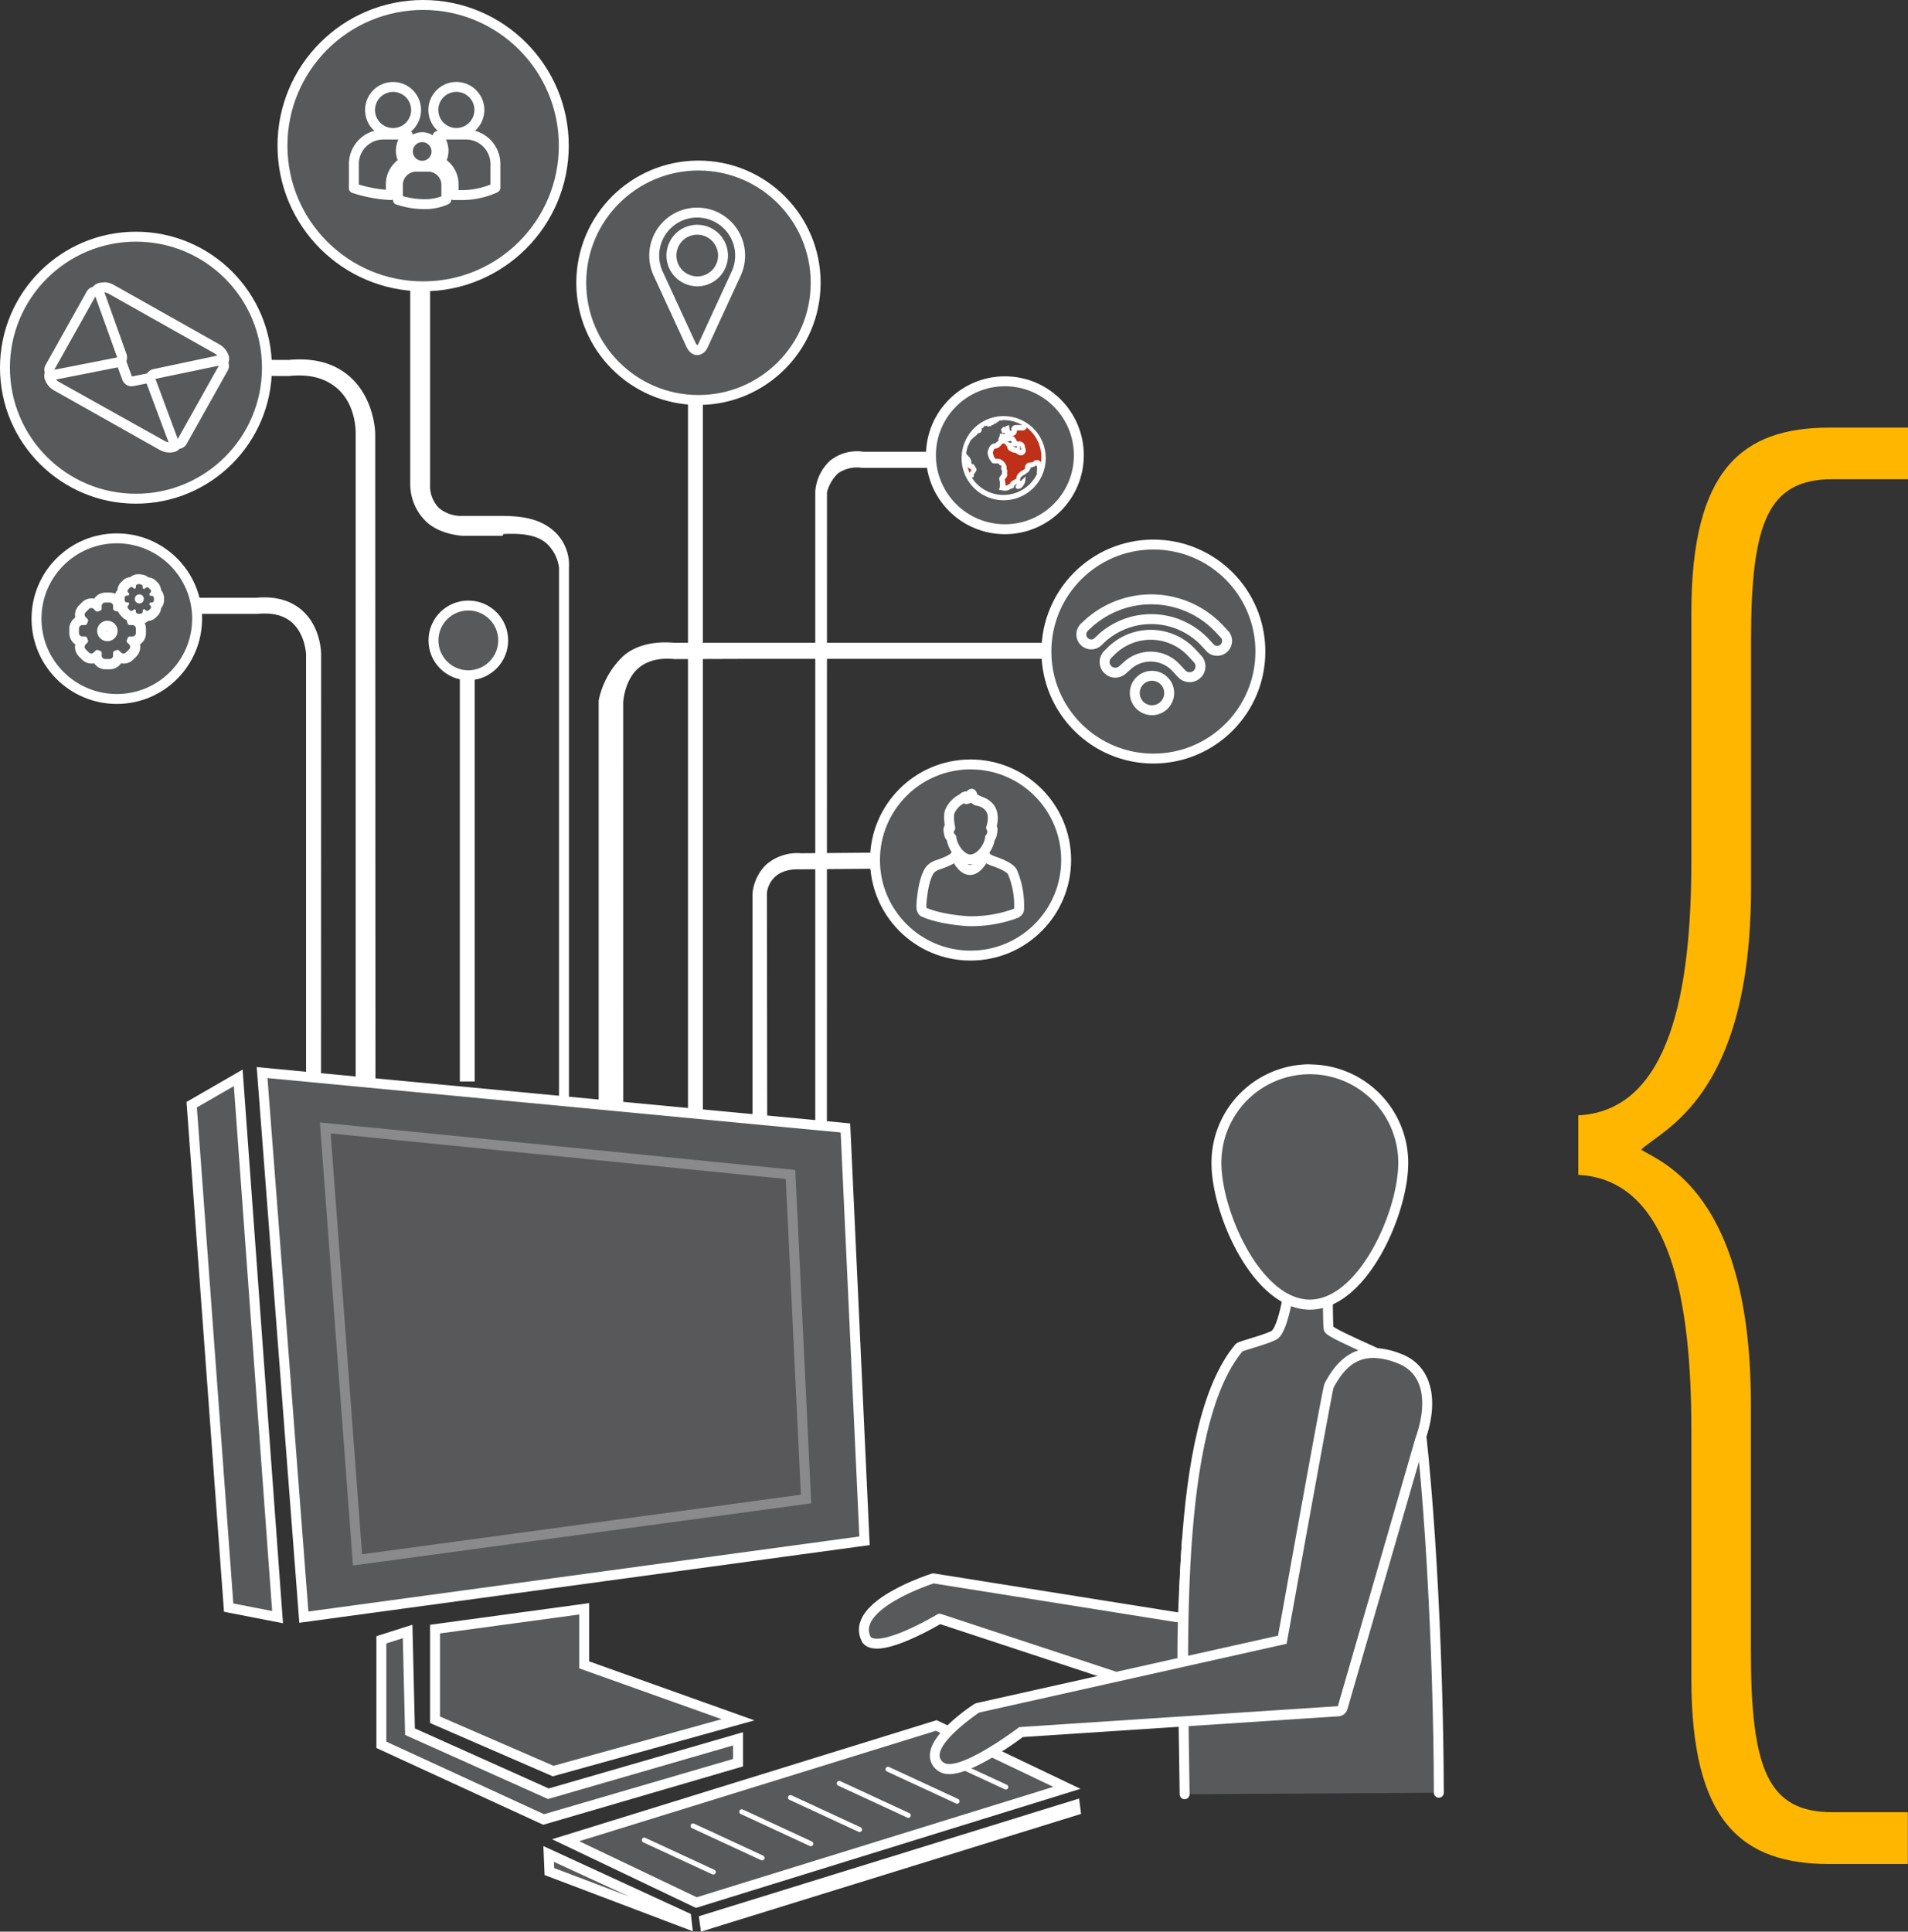 <svg xmlns="http://www.w3.org/2000/svg" viewBox="0 0 384.68 389.38"><rect x="0" y="0" width="384.68" height="389.38" fill="#333333" stroke="none"/><defs><style>.cls-1{fill:#ffb600;}.cls-2{fill:#fff;}.cls-3,.cls-4,.cls-5,.cls-7,.cls-8{fill:#58595b;}.cls-3,.cls-5,.cls-7,.cls-8{stroke:#fff;}.cls-3,.cls-7{stroke-miterlimit:10;}.cls-3,.cls-5,.cls-7{stroke-width:2px;}.cls-5,.cls-8{stroke-linecap:round;stroke-linejoin:round;}.cls-6{fill:#bf3019;}.cls-7{opacity:0.3;}</style></defs><title>comp-icons-brace</title><g id="Layer_2" data-name="Layer 2"><g id="Layer_1-2" data-name="Layer 1"><path class="cls-1" d="M384.68,96.6H369.49c-13,0-16.46,8.55-16.46,32.6v49.7c0,42.42-18,48.75-22.16,52.86C335,234.3,353,240.63,353,283v49.7c0,24.06,3.48,32.6,16.46,32.6h15.19v10.45H368.86c-17.73,0-27.86-8.55-27.86-37.35V288.11c0-25.64-4.11-50.33-22.79-51.28v-12c18.68-.95,22.79-25.64,22.79-51.28v-50c0-28.8,10.13-37.35,27.86-37.35h15.83Z"/><path class="cls-2" d="M75.71,250h-4V87.42s.23-5.66-3.66-9.07c-2.42-2.12-5.58-3-9.84-2.55h0l-19.48-.07,0-3.24,19.39.07c5.17-.5,9.3.63,12.41,3.37,4.95,4.36,5.12,11.16,5.12,11.44Z"/><path class="cls-2" d="M154.71,250h-3V180.14a9.39,9.39,0,0,1,2.73-5.82,9.57,9.57,0,0,1,7.11-2.32l30.94-.26,0,3.24-31,.26h-.29c-5.83-.18-6.58,4.08-6.58,4.94Z"/><rect class="cls-2" x="138.71" y="75" width="3" height="175"/><path class="cls-2" d="M114.71,250h-2V114.43a8.13,8.13,0,0,0-2.4-4.78c-1.88-1.77-4.91-2.2-8.82-2l-.17.36H93.43c-.52,0-4.8-.3-7.49-2.85a10.51,10.51,0,0,1-3.23-7.42V55h4V97.73a6.3,6.3,0,0,0,1.84,4.72A7.08,7.08,0,0,0,93.23,104l.17,0h7.87c4.84,0,8.15.89,10.69,3.31a9.17,9.17,0,0,1,2.75,7.12Z"/><path class="cls-2" d="M125.65,250h-4.95V141.21a17,17,0,0,1,5-9c2.45-2.14,6.16-3,10.17-2.64l14.93,0,70.81,0,.06,3.24-70.67,0-14.86.05h-.08c-3.12-.31-5.59.31-7.36,1.84-2.85,2.47-3.06,6.89-3.06,6.93Z"/><path class="cls-2" d="M64.71,250h-3V131.85s-.17-4-2.83-6.35c-1.65-1.47-4-2.06-7-1.76h-.1l-14.46,0v-3.24l14.28,0c3.91-.37,7,.5,9.37,2.59,3.73,3.33,3.77,8.51,3.77,8.73Z"/><path class="cls-2" d="M166.71,250h-2.34V99.08a9.41,9.41,0,0,1,2.94-6.18,8.67,8.67,0,0,1,6.75-1.84l9.57,0,21.51,0v3.25l-21.51,0-9.73,0h-.08A6.79,6.79,0,0,0,169,95.38a7.89,7.89,0,0,0-2.27,3.88Z"/><circle class="cls-3" cx="202.6" cy="91.77" r="14.91"/><circle class="cls-3" cx="27.41" cy="74.12" r="26.41"/><circle class="cls-3" cx="85.31" cy="29.36" r="28.36"/><path class="cls-4" d="M34.24,90.2a3.07,3.07,0,0,1-1.49-.39l-21.31-12A3.07,3.07,0,0,1,10,76.12a1,1,0,0,1,.76-1.29l13-2.61.2,0a1,1,0,0,1,.94.67l1.28,3.6L30,75.68l.21,0a1,1,0,0,1,.94.66L35.67,88.8a1,1,0,0,1-.7,1.32A3.08,3.08,0,0,1,34.24,90.2Z"/><path class="cls-2" d="M24,73.21l1.57,4.42,4.59-1,4.57,12.48a2.05,2.05,0,0,1-1.49-.2L11.92,77a2.07,2.07,0,0,1-1-1.17l13-2.61m0-2a2,2,0,0,0-.39,0l-13,2.61a2,2,0,0,0-1.51,2.57,4.06,4.06,0,0,0,1.88,2.3l21.31,12a4.05,4.05,0,0,0,2.95.4,2,2,0,0,0,1.4-2.63L32,76a2,2,0,0,0-2.29-1.27l-2.88.61-1-2.77A2,2,0,0,0,24,71.2Z"/><path class="cls-4" d="M26.56,76.85a1,1,0,0,1-.94-.66L19.45,59.35a1,1,0,0,1,.7-1.31,3.05,3.05,0,0,1,2.23.3l21.31,12A3,3,0,0,1,45.11,72a1,1,0,0,1-.76,1.28l-17.6,3.52Z"/><path class="cls-2" d="M20.89,58.94a2,2,0,0,1,1,.26l21.31,12a2.05,2.05,0,0,1,1,1.17l-17.6,3.52L20.39,59a2.07,2.07,0,0,1,.5-.06m0-2a4.07,4.07,0,0,0-1,.12,2,2,0,0,0-1.4,2.63l6.17,16.85A2,2,0,0,0,27,77.81l17.6-3.52a2,2,0,0,0,1.51-2.57,4.05,4.05,0,0,0-1.89-2.31l-21.31-12a4.05,4.05,0,0,0-2-.52Z"/><path class="cls-4" d="M10.94,75.54A1,1,0,0,1,10.07,74l8.28-14.77a1,1,0,0,1,.87-.51h.08a1,1,0,0,1,.86.66l4.41,12.29A1,1,0,0,1,23.82,73L11.13,75.52Z"/><path class="cls-2" d="M19.22,59.76l4.41,12.29L10.94,74.54l8.28-14.77m0-2a2,2,0,0,0-1.74,1L9.2,73.56a2,2,0,0,0,2.13,2.94L24,74a2,2,0,0,0,1.5-2.64L21.11,59.09a2,2,0,0,0-1.72-1.32Z"/><path class="cls-4" d="M35.76,89.49a1,1,0,0,1-.86-.65L30.4,76.72a1,1,0,0,1,.73-1.33l12.79-2.66.2,0A1,1,0,0,1,45,74.21L36.71,89a1,1,0,0,1-.87.51Z"/><path class="cls-2" d="M44.12,73.72h0m0,0L35.84,88.49l-4.5-12.12,12.79-2.66m0-2H44l-.33,0L30.93,74.41a2,2,0,0,0-1.47,2.65L34,89.19a2,2,0,0,0,1.72,1.3h.16a2,2,0,0,0,1.74-1l8.24-14.7a2,2,0,0,0-1.67-3.05Zm0,4h0Z"/><circle class="cls-3" cx="195.68" cy="173.36" r="19.27"/><circle class="cls-3" cx="140.82" cy="57" r="23.63"/><path class="cls-5" d="M204.14,175.82c-.53-1.18-3.77-2.2-3.77-2.2-1.73-.61-1.74-1.22-1.74-1.22-3.39,6.69-6,0-6,0-.24.9-3.73,2-3.73,2a3.37,3.37,0,0,0-1.45,1c-1.51,2.24-1.69,7.22-1.69,7.22,0,1.14.51,1.25.51,1.25,3.47,1.55,8.91,1.82,8.91,1.82a26,26,0,0,0,9.66-1.59c.59-.37.61-.67.61-.67A17.28,17.28,0,0,0,204.14,175.82Z"/><path class="cls-5" d="M191.82,168.87c.26,2.15,2.11,4.38,3.79,4.38,1.93,0,3.76-2.34,4-4.38a1,1,0,0,0,.35-.69s.41-1.47-.13-1.32c.19-.57.82-2.78-.4-4.16a3.86,3.86,0,0,0-2-1.2l-.15-.12.08.1-.25-.06-.26-.25a2.08,2.08,0,0,1,.19.23l-.11,0a2,2,0,0,0-.24-.3l.09.2c-.26-.19-.77-.62-.77-1.11a1.44,1.44,0,0,0-.51.43,1.33,1.33,0,0,1,.4-.61,1.46,1.46,0,0,0-.41.34,1.29,1.29,0,0,0-.62.74l-.11-.06a1.7,1.7,0,0,1,.23-.37,1.71,1.71,0,0,0-.28.35l-.22-.11a1.74,1.74,0,0,1,.27-.38,1.67,1.67,0,0,0-.25.25c0-.14,0-.31-.42.18a5.13,5.13,0,0,0-2.62,2.71s-.35.82.11,3.25c-.65-.31-.21,1.28-.21,1.28A1,1,0,0,0,191.82,168.87Zm0-.86Zm3.73-7.59a1.31,1.31,0,0,0-.23.52l-.07,0A1.17,1.17,0,0,1,195.51,160.42Z"/><rect class="cls-2" x="92.71" y="134" width="3" height="84"/><path class="cls-5" d="M140.57,42.85a8.67,8.67,0,0,0-7.88,12.29l6.6,14.32c.32.69.77,1.12,1.27,1.12s1-.43,1.27-1.12l6.6-14.32a8.67,8.67,0,0,0-7.88-12.29Zm0,13.86a5.2,5.2,0,1,1,5.2-5.2A5.2,5.2,0,0,1,140.57,56.72Z"/><path class="cls-5" d="M74.61,22.17a4.64,4.64,0,1,1,4.64,4.64A4.63,4.63,0,0,1,74.61,22.17Zm6.86,10.47a4.27,4.27,0,0,1,.75-5.43,5.91,5.91,0,0,0-1-.09H77.28a5.94,5.94,0,0,0-5.93,5.93v4.89l.33.1a27.58,27.58,0,0,0,7.11,1.28v-2.2A5.11,5.11,0,0,1,81.47,32.64ZM92,26.8a4.64,4.64,0,1,0-4.63-4.64A4.63,4.63,0,0,0,92,26.8Zm2,.32H90.08a5.91,5.91,0,0,0-1.85.3,4.27,4.27,0,0,1,.54,5.22,5.11,5.11,0,0,1,2.68,4.49v2.19l1.12,0a16.58,16.58,0,0,0,7-1.32l.31-.16h0V33.05A5.94,5.94,0,0,0,94,27.12ZM82.24,30.53a2.88,2.88,0,1,0,2.87-2.88A2.88,2.88,0,0,0,82.24,30.53Zm4.09,3.07H83.9a3.69,3.69,0,0,0-3.68,3.68v3l.21.06a16.76,16.76,0,0,0,5,.81,10.28,10.28,0,0,0,4.37-.82l.19-.1h0v-3A3.68,3.68,0,0,0,86.34,33.6Z"/><circle class="cls-3" cx="94.42" cy="129.09" r="7.03"/><circle class="cls-3" cx="232.54" cy="131.34" r="21.57"/><circle class="cls-5" cx="232.25" cy="139.7" r="3.47" transform="translate(84.26 366.75) rotate(-87.93)"/><path class="cls-5" d="M224.26,131l.16-.14.16-.14.09-.07a11.32,11.32,0,0,1,15.62.93l.48.52.67.72a2.18,2.18,0,0,1-3.19,3l-1.15-1.24a7,7,0,0,0-9.87-.36l-.9.81a2.16,2.16,0,0,1-3.62-1.66,2.12,2.12,0,0,1,.68-1.5Z"/><path class="cls-5" d="M218.51,126.54l.75-.69h0l.59-.55a2.05,2.05,0,0,1,.33-.25,18.89,18.89,0,0,1,25.48,1.51l.1.09L247,128a2,2,0,0,1-2.91,2.71l-1.25-1.35,0,0a14.92,14.92,0,0,0-20.57-.86l-1.06,1a2,2,0,0,1-2.71-2.91Z"/><circle class="cls-3" cx="23.55" cy="124.71" r="16.19"/><path class="cls-4" d="M21.21,133.92a1.71,1.71,0,0,1-1.7-1.55,1.7,1.7,0,0,1-2.3-.1l-.63-.63a1.7,1.7,0,0,1-.1-2.3,1.71,1.71,0,0,1-1.55-1.7v-.9a1.71,1.71,0,0,1,1.55-1.7,1.7,1.7,0,0,1,.1-2.3l.63-.63a1.7,1.7,0,0,1,2.3-.1,1.71,1.71,0,0,1,1.7-1.56h.9a1.71,1.71,0,0,1,1.7,1.55,1.7,1.7,0,0,1,2.3.1l.63.63a1.7,1.7,0,0,1,.1,2.3,1.7,1.7,0,0,1,1.55,1.7v.9a1.71,1.71,0,0,1-1.55,1.7,1.7,1.7,0,0,1-.1,2.3l-.63.63a1.7,1.7,0,0,1-2.3.1,1.7,1.7,0,0,1-1.7,1.55Zm.45-7.79a1.06,1.06,0,1,0,1.06,1.06A1.06,1.06,0,0,0,21.66,126.14Z"/><path class="cls-2" d="M22.11,121.46a.7.7,0,0,1,.7.7v.55a.45.45,0,0,0,.29.38l.44.18a.45.45,0,0,0,.19,0,.4.4,0,0,0,.28-.1l.39-.39a.7.7,0,0,1,1,0l.63.63a.7.7,0,0,1,0,1l-.39.39a.45.45,0,0,0-.06.47,4.36,4.36,0,0,1,.18.44.45.45,0,0,0,.38.29h.55a.7.7,0,0,1,.7.7v.9a.7.7,0,0,1-.7.7h-.55a.45.45,0,0,0-.38.29,4.38,4.38,0,0,1-.18.44.45.45,0,0,0,.06.47l.39.39a.7.7,0,0,1,0,1l-.64.63a.7.7,0,0,1-1,0l-.39-.39a.4.4,0,0,0-.28-.1.44.44,0,0,0-.19,0l-.44.18a.45.45,0,0,0-.29.38v.55a.7.7,0,0,1-.7.7h-.9a.7.7,0,0,1-.7-.7v-.55a.45.45,0,0,0-.29-.38l-.44-.18a.45.45,0,0,0-.19,0,.4.4,0,0,0-.28.1l-.39.39a.7.7,0,0,1-1,0l-.63-.63a.7.7,0,0,1,0-1l.39-.39a.45.45,0,0,0,.06-.47,4.37,4.37,0,0,1-.18-.44.45.45,0,0,0-.38-.29h-.55a.7.7,0,0,1-.7-.7v-.9a.7.7,0,0,1,.7-.7h.55a.45.45,0,0,0,.38-.29,4.35,4.35,0,0,1,.18-.44.45.45,0,0,0-.06-.47l-.39-.39a.7.7,0,0,1,0-1l.63-.63a.7.7,0,0,1,1,0l.39.39a.4.4,0,0,0,.28.1.45.45,0,0,0,.19,0l.44-.18a.45.45,0,0,0,.29-.38v-.55a.7.7,0,0,1,.7-.7h.9m-.45,7.79a2.06,2.06,0,1,0-2.06-2.06,2.06,2.06,0,0,0,2.06,2.06m.45-9.79h-.9A2.7,2.7,0,0,0,19,120.67a2.72,2.72,0,0,0-.54-.05,2.68,2.68,0,0,0-1.91.79l-.63.63a2.68,2.68,0,0,0-.79,1.91,2.73,2.73,0,0,0,.05.54,2.7,2.7,0,0,0-1.21,2.25v.9a2.7,2.7,0,0,0,1.21,2.25,2.7,2.7,0,0,0,.74,2.45l.63.63a2.68,2.68,0,0,0,1.91.79,2.72,2.72,0,0,0,.54-.05,2.7,2.7,0,0,0,2.25,1.21h.9a2.7,2.7,0,0,0,2.25-1.21,2.73,2.73,0,0,0,.54.05,2.68,2.68,0,0,0,1.91-.79l.63-.63a2.7,2.7,0,0,0,.74-2.45,2.7,2.7,0,0,0,1.21-2.25v-.9a2.7,2.7,0,0,0-1.21-2.25,2.71,2.71,0,0,0,.05-.54,2.69,2.69,0,0,0-.79-1.91l-.64-.63a2.68,2.68,0,0,0-1.91-.79,2.73,2.73,0,0,0-.54.05,2.7,2.7,0,0,0-2.25-1.21Zm-.45,7.79a.06.06,0,1,1,.06-.06.06.06,0,0,1-.06.06Z"/><path class="cls-4" d="M27.85,124.76a1.47,1.47,0,0,1-1.18-.59l-.22,0a1.46,1.46,0,0,1-1-.43l-.32-.32a1.47,1.47,0,0,1-.41-1.25,1.47,1.47,0,0,1-.59-1.18v-.45a1.47,1.47,0,0,1,.59-1.18,1.48,1.48,0,0,1,.41-1.25l.32-.32a1.46,1.46,0,0,1,1-.43l.22,0a1.47,1.47,0,0,1,1.18-.59h.45a1.47,1.47,0,0,1,1.18.59l.22,0a1.46,1.46,0,0,1,1,.43l.32.32a1.48,1.48,0,0,1,.41,1.25,1.47,1.47,0,0,1,.59,1.18V121a1.47,1.47,0,0,1-.59,1.18,1.47,1.47,0,0,1-.42,1.25l-.32.32a1.46,1.46,0,0,1-1,.43l-.22,0a1.47,1.47,0,0,1-1.18.59Z"/><path class="cls-2" d="M28.3,117.8a.47.47,0,0,1,.47.47v.27a.11.11,0,0,0,.07.08l.23.1h0l.06,0,.2-.2a.47.47,0,0,1,.66,0l.32.32a.47.47,0,0,1,0,.66l-.2.2a.11.11,0,0,0,0,.1,2.24,2.24,0,0,1,.1.23.12.12,0,0,0,.08.07h.27a.47.47,0,0,1,.47.47V121a.47.47,0,0,1-.47.47h-.27a.11.11,0,0,0-.08.07,2.3,2.3,0,0,1-.1.23.11.11,0,0,0,0,.1l.2.2a.47.47,0,0,1,0,.66L30,123a.47.47,0,0,1-.66,0l-.2-.2-.06,0h0l-.23.1a.11.11,0,0,0-.07.08v.27a.47.47,0,0,1-.47.47h-.45a.47.47,0,0,1-.47-.47V123a.11.11,0,0,0-.07-.08l-.23-.1h0l-.06,0-.2.2a.47.47,0,0,1-.66,0l-.32-.32a.47.47,0,0,1,0-.66l.2-.2a.11.11,0,0,0,0-.1,2.29,2.29,0,0,1-.1-.23.11.11,0,0,0-.08-.07h-.27a.47.47,0,0,1-.47-.47v-.45a.47.47,0,0,1,.47-.47h.27a.11.11,0,0,0,.08-.07,2.24,2.24,0,0,1,.1-.23.11.11,0,0,0,0-.1l-.2-.2a.47.47,0,0,1,0-.66l.32-.32a.47.47,0,0,1,.66,0l.2.2.06,0h0l.23-.1a.11.11,0,0,0,.07-.08v-.27a.47.47,0,0,1,.47-.47h.45m-.22,3.89a.91.91,0,1,0-.91-.91.91.91,0,0,0,.91.91m.22-5.89h-.45a2.46,2.46,0,0,0-1.59.59,2.45,2.45,0,0,0-1.55.71l-.32.32a2.46,2.46,0,0,0-.71,1.54,2.46,2.46,0,0,0-.59,1.6V121a2.46,2.46,0,0,0,.59,1.6,2.46,2.46,0,0,0,.71,1.54l.32.32a2.45,2.45,0,0,0,1.55.71,2.46,2.46,0,0,0,1.59.59h.45a2.46,2.46,0,0,0,1.59-.59,2.45,2.45,0,0,0,1.54-.71l.32-.32a2.45,2.45,0,0,0,.72-1.55,2.46,2.46,0,0,0,.59-1.59v-.45a2.46,2.46,0,0,0-.59-1.6,2.46,2.46,0,0,0-.71-1.54l-.32-.32a2.45,2.45,0,0,0-1.55-.71,2.46,2.46,0,0,0-1.59-.59Z"/><path class="cls-6" d="M202.65,98.43l-.53-.08,0-.07.05-.33a2.24,2.24,0,0,0,0-.55.42.42,0,0,1,0-.15.7.7,0,0,0-.06-.37.74.74,0,0,1-.1-.34,1,1,0,0,1,.11-.24s.19-.25.28-.33a.5.5,0,0,0,.12-.52v0a1.24,1.24,0,0,1,0-.35.5.5,0,0,0-.06-.37l-.14-.23s0,0,0-.13a1.19,1.19,0,0,0,.06-.27l0-.14a.5.5,0,0,0-.49-.58.6.6,0,0,0-.56-.42h-.05l-.16,0h-.34l-.27,0h0c-.14,0-.19-.06-.2-.08a3,3,0,0,0-.28-.42,1.73,1.73,0,0,1-.23-.46,2.81,2.81,0,0,1-.17-.78,1,1,0,0,1,.08-.25l.07-.2a2,2,0,0,1,.16-.4,1.36,1.36,0,0,1,.3-.34,1.49,1.49,0,0,1,.44-.15l.1,0a1.33,1.33,0,0,0,.32-.14.5.5,0,0,0,.17-.2l.14-.1a1.14,1.14,0,0,1,.22-.16.5.5,0,0,0,.23-.65l0-.09h0s0-.09.14-.25a.5.5,0,0,0,.06-.15l0-.16.51,0a.5.5,0,0,0,.5-.52.51.51,0,0,0,0-.46.48.48,0,0,0-.38-.24h-.16l-.1,0,0-.1.05-.06a.49.49,0,0,0,.23.06l.15,0a.49.49,0,0,0,.23-.15l0,.07.19.51a.5.5,0,0,0,.27.28.51.51,0,0,0,.2,0,.5.5,0,0,0,.19,0l.14-.08-.12,0,.15,0a.5.5,0,0,0,.36-.85v0h0a1,1,0,0,1,.15-.17.43.43,0,0,1,.2-.08l.13,0,.24,0,.18,0h0a.89.89,0,0,0,.2,0,2.67,2.67,0,0,1,.39,0l.15,0a.54.54,0,0,0,.5-.3.57.57,0,0,0,0-.37,8,8,0,0,1,3.38,9.26,8.09,8.09,0,0,1-.3.78.5.5,0,0,0,0-.15.33.33,0,0,1,0-.13.63.63,0,0,0,0-.27v0s0-.09,0-.15,0-.18,0-.23,0-.37,0-.51a.72.72,0,0,0,0-.16,1.1,1.1,0,0,0-.19-.36.59.59,0,0,0-.45-.25h0a.51.51,0,0,0-.44.26h0l-.19,0-.24.08a2.13,2.13,0,0,1-.42.11l-.17,0a.52.52,0,0,0-.34.85.82.82,0,0,1-.12.15l-.38.28-.1.07a1.87,1.87,0,0,1-.41.24.81.81,0,0,0-.33.24l-.08.08a2.5,2.5,0,0,0-.27.25.5.5,0,0,0-.13.24c-.06.27-.11.56-.12.63a.5.5,0,0,0,0,.2h-.06A.5.5,0,0,0,205,97l-.26.14-.39.27a.51.51,0,0,0-.2.28l-.06.22-.42.15a1,1,0,0,0-.24.15.37.37,0,0,1-.11.09A2.36,2.36,0,0,1,202.65,98.43Zm2.52-7.75a.5.5,0,0,0,.23.29l.3.19a.49.49,0,0,0,.28.08.5.5,0,0,0,.46-.69l0-.11,0-.11a1.22,1.22,0,0,1-.11-.44.5.5,0,0,0-.41-.51l-.16,0a.53.53,0,0,0-.32.1l0,0a.5.5,0,0,0-.27-.18l-.14,0a.5.5,0,0,0-.35.14.15.15,0,0,1-.08,0l0,0a.5.5,0,0,0,.14-.17.5.5,0,0,0-.07-.54,1.41,1.41,0,0,0-.12-.2l-.11-.13a.5.5,0,0,0-.31-.18l-.33,0h0a.5.5,0,0,0-.29.09h-.06a.67.67,0,0,0-.46.15l-.06.05a.5.5,0,0,0,.26.84l.07,0,.22.16a.52.52,0,0,0,.17.06h.24a.49.49,0,0,0-.1.26v.09a.5.5,0,0,0,.17.45,2.22,2.22,0,0,0,1,.41.65.65,0,0,0,.21,0ZM205.4,98a1,1,0,0,1,.17-.25.5.5,0,0,0,.12-.37h.06l.16,0,.14,0,.09,0-.25.39a.85.85,0,0,1-.29.24l-.17.06ZM202,96.54Zm-6.34-.37c-.09-.15-.17-.29-.25-.45a7.93,7.93,0,0,1-.84-4.3l.06.09a1.46,1.46,0,0,0,.32.4.75.75,0,0,1,.12.14,1.4,1.4,0,0,0,.16.2.55.55,0,0,1,.18.27c.13.3.13.33.13.39a2.35,2.35,0,0,0,.09.53.5.5,0,0,0,.28.32l.06,0a.54.54,0,0,0,.25.13l.12.19a.62.62,0,0,0,.19.32c.05,0,.06.11,0,.21l-.43.58a.49.49,0,0,0-.09.29v.15h0a.5.5,0,0,0-.34.3A.51.51,0,0,0,195.64,96.18Zm-.44-7.25h0a1,1,0,0,1-.11.27Zm.11-.25.18-.36,0,.08-.11.2Zm.21-.42a8,8,0,0,1,5.75-4l-.24.15-.22.14a.5.5,0,0,0-.25-.07.5.5,0,0,0-.49.59,1.16,1.16,0,0,0-.32.2l-.27,0-.1-.06a.49.49,0,0,0-.2-.07.88.88,0,0,0-.24.05l-.16,0a.78.78,0,0,0-.7.49.49.49,0,0,0-.44.59c0,.27-.05.35-.07.37h0l-.42.13a.5.5,0,0,0-.35.43l-.26.19c-.15.12-.41.34-.47.41l-.17.15a1.6,1.6,0,0,0-.36.35Z"/><path class="cls-2" d="M207,86.17a7.52,7.52,0,0,1,2.88,7l0,0,0,0a1,1,0,0,0-.82-.42h-.08a1,1,0,0,0-.69.36h0l-.21.07-.11,0-.26.06-.21,0a1,1,0,0,0-.85,1,1,1,0,0,0,0,.25l-.17.12-.11.08a1.43,1.43,0,0,1-.3.18,1.34,1.34,0,0,0-.52.39,2.84,2.84,0,0,0-.32.3,1,1,0,0,0-.25.48c-.05.24-.08.39-.1.5l-.08,0-.26.14-.12.07L204,97a1,1,0,0,0-.38.53l-.17.06,0,0a1.16,1.16,0,0,0-.36.24l-.36.06v0a2.64,2.64,0,0,0-.06-.6h0a1.18,1.18,0,0,0-.12-.63l0,0h0c.06-.07.17-.21.23-.28a1,1,0,0,0,.26-.95,1.38,1.38,0,0,1,0-.19,1,1,0,0,0-.1-.73l0-.07a1.53,1.53,0,0,0,0-.25l0-.13a2.27,2.27,0,0,0-1.54-1.58h-.11l-.24,0h-.35a3.08,3.08,0,0,0-.24-.33,1.45,1.45,0,0,1-.13-.3,3.14,3.14,0,0,1-.15-.57l0-.11c0-.07.05-.14.08-.22a1.66,1.66,0,0,1,.12-.32,1,1,0,0,1,.16-.17l.26-.07.11,0a1.76,1.76,0,0,0,.46-.21,1,1,0,0,0,.27-.27l.1-.08.11-.09a.52.52,0,0,1,1,.1l.21.14,0,0a1,1,0,0,0,.35.78,2.65,2.65,0,0,0,1.37.53h0a1,1,0,0,0,.21.16l.28.17a1,1,0,0,0,.54.16,1,1,0,0,0,.93-1.4l0,0-.05-.15a1,1,0,0,1-.06-.22h0a1.1,1.1,0,0,0-1.36-1l-.18-.07-.08,0a3.33,3.33,0,0,0-.31-.6l-.11-.13a1,1,0,0,0-.49-.34l.08,0a1,1,0,0,0,.84-1.11l.18,0h.12a1.34,1.34,0,0,0,.3,0l.26,0a1,1,0,0,0,1-.33m-2.6,1.47h0m-2.65,2.07h0m-1.15.68h0m-5.41,3.38a1,1,0,0,0,.42.43l.05,0,.19.12a1.38,1.38,0,0,0,.11.23l-.27.37-.08.13a7.5,7.5,0,0,1-.43-1.31m7.3-10.12a8.48,8.48,0,1,0,2.63.42,8.49,8.49,0,0,0-2.63-.42Zm-1.68,1.56a2.43,2.43,0,0,1,.45-.38,1.76,1.76,0,0,0,.47-.34l.13,0,.08.09a1.17,1.17,0,0,0,.31-.13h.24a7.65,7.65,0,0,1,3.75,1,.8.8,0,0,0-.23,0,3.25,3.25,0,0,0-.4,0l-.17,0h0l-.23,0-.19,0-.14,0a1,1,0,0,0-.55.22c-.3.28-.32.5-.3.63l.05.26.09,0h0c-.11,0-.25.11-.33.14l-.19-.51-.1-.75-.69.29-.08.24-.29-.22-.56.59.26.81.24-.1v0l.33,0a.53.53,0,0,0-.07.22l-1-.08,0,.35a1.68,1.68,0,0,1-.05.23c-.28.44-.22.62-.19.69l.05.11a1.6,1.6,0,0,0-.32.23.63.63,0,0,0-.26.26l-.18.08-.07,0a1.56,1.56,0,0,0-.65.26,1.89,1.89,0,0,0-.41.47,2.51,2.51,0,0,0-.2.5l-.06.16a1.54,1.54,0,0,0-.11.37,3.15,3.15,0,0,0,.2,1,2,2,0,0,0,.32.62,2.57,2.57,0,0,1,.2.29.67.67,0,0,0,.6.38h.28l.27,0,.24,0,.12,0a.55.55,0,0,0,.55.42h0l0,.15a.67.67,0,0,1,0,.16.63.63,0,0,0,0,.53l.1.16.06.09a1.66,1.66,0,0,0-.06.55c0,.07,0,.12,0,.12h0c-.1.1-.33.39-.36.43a1,1,0,0,0-.18.5,1.22,1.22,0,0,0,.15.56.25.25,0,0,1,0,.12.81.81,0,0,0,0,.31,1.94,1.94,0,0,1,0,.35l0,.24-.2.62.39.07s.63.11.76.12h0a2.69,2.69,0,0,0,.87-.17.84.84,0,0,0,.22-.17l.07,0,.49-.18.17-.06.12-.48.33-.24.26-.14a3.2,3.2,0,0,0-.24.3.6.6,0,0,0-.05.53l.11.14.16.05.1.08a.83.83,0,0,0,.37-.09l.09,0a1.26,1.26,0,0,0,.57-.45l.25-.38a2.85,2.85,0,0,0,.23-.47,1.3,1.3,0,0,0,.05-.28l.06-.88-.91.88-.23.05a.46.46,0,0,0,0-.11c0-.06.06-.32.11-.56l.2-.18a1,1,0,0,0,.17-.16.33.33,0,0,1,.14-.11,2.33,2.33,0,0,0,.51-.3l.1-.07.41-.3a1.58,1.58,0,0,0,.3-.39l.26-.43-.41-.06.14,0,.13,0a2,2,0,0,0,.47-.13l.21-.07a.7.7,0,0,0,.51-.33l.09.11a1.05,1.05,0,0,1,.1.21c0,.11,0,.38,0,.47a2.65,2.65,0,0,0,0,.3,1.75,1.75,0,0,0,0,.2.79.79,0,0,0,0,.48,7.54,7.54,0,0,1-13.14.75l.18-.06.21-.09v-.5l.44-.61.05-.1a.6.6,0,0,0-.18-.74s-.07-.18-.1-.23-.17-.33-.3-.37h0s-.11,0-.14,0-.08,0-.13-.09l-.07,0h0a1.74,1.74,0,0,1-.07-.4,1.36,1.36,0,0,0-.17-.58.88.88,0,0,0-.24-.39l-.05,0a1,1,0,0,1-.11-.13,1.22,1.22,0,0,0-.2-.23.67.67,0,0,1-.17-.21l-.09-.13a7.6,7.6,0,0,1,.32-1.43l0-.09a1.61,1.61,0,0,0,.32-.62,1.74,1.74,0,0,1,.12-.23,1.9,1.9,0,0,0,.15-.31,1.79,1.79,0,0,1,.25-.23,2,2,0,0,0,.24-.22c0-.06.27-.24.41-.35l.23-.19a.53.53,0,0,0,.22-.34l.52-.16a.78.78,0,0,0,.32-.9h.11s.22-.06.25-.17v0c.05-.17.15-.28.28-.28h.08l.11,0h0s.11-.08.14-.08h0l.24.15.62-.05.1-.1a.67.67,0,0,1,.24-.14,1,1,0,0,0,.44-.25l-.2-.28.26.24Zm2.53,3.53a.63.63,0,0,0,.33-.08l.26,0,.11.13a.79.79,0,0,0,.13.21l-.56,0h0l-.18-.13-.06-.05-.08,0-.12,0h0a.21.21,0,0,1,.16-.05ZM204.51,90a.64.64,0,0,0,.45-.18l.1.41h0l-.11,0h0a1.84,1.84,0,0,1-.72-.29v-.12l.08.11.14,0Zm1.47.78-.33-.2v-.68l.11,0a1.62,1.62,0,0,0,.13.61l0,.1.05.14Z"/><polygon class="cls-3" points="52.84 216.21 61.26 325.98 174.3 310.59 170.45 227.37 52.84 216.21"/><polygon class="cls-7" points="65.58 227.37 72.08 314.44 162.51 302.17 159.38 236.75 65.58 227.37"/><polygon class="cls-3" points="48.03 217.27 38.65 222.68 46.1 324.06 55.96 325.98 48.03 217.27"/><polygon class="cls-3" points="117.78 335.6 117.78 324.3 87.71 328.39 87.71 346.67 111.52 357.01 148.8 346.67 117.78 335.6"/><polygon class="cls-3" points="82.18 328.87 76.89 330.55 76.89 351.72 109.6 366.77 148.8 355.32 148.8 350.51 110.56 361.58 82.66 349.07 82.18 328.87"/><path class="cls-5" d="M239.33,310.19s-1.4,18.84-.79,29.29h0l-11.68-.84L189.45,326.3s-12.15,7.33-14.71,4.29c-3.87-7,13.41-12.43,13.41-12.43L237.31,326"/><path class="cls-5" d="M238.84,361.68c-.3-27.55-2.46-74,11-90.06.25-.3,6.54-1.88,7.31-2.68,2.12-2.19,3.18-12.32,3.18-12.32l7.36,2.23s0,7.86.18,9,16.73,7.54,17,8.88c3.21,18.81,5.15,56.3,5.22,84.65"/><path class="cls-4" d="M264.08,263c-10.88,0-18.83-18.81-18.83-28.6a18.83,18.83,0,0,1,37.67,0C282.91,244.17,275,263,264.08,263Z"/><path class="cls-2" d="M264.08,216.54a17.83,17.83,0,0,1,17.83,17.83c0,9.85-8,27.6-17.83,27.6s-17.83-17.75-17.83-27.6a17.83,17.83,0,0,1,17.83-17.83m0-2a19.86,19.86,0,0,0-19.83,19.83c0,5.38,2.15,12.63,5.49,18.48C253.81,260,258.91,264,264.08,264s10.27-3.95,14.35-11.12c3.33-5.85,5.49-13.11,5.49-18.48a19.86,19.86,0,0,0-19.83-19.83Z"/><polygon class="cls-3" points="215.1 360.39 140.39 383.52 114.05 370.95 188.76 347.82 215.1 360.39"/><line class="cls-8" x1="129.89" y1="370.92" x2="143.82" y2="377.37"/><line class="cls-8" x1="139.72" y1="368.06" x2="153.64" y2="374.51"/><line class="cls-8" x1="149.55" y1="365.21" x2="163.47" y2="371.66"/><line class="cls-8" x1="159.37" y1="362.35" x2="173.3" y2="368.8"/><line class="cls-8" x1="169.2" y1="359.49" x2="183.13" y2="365.94"/><line class="cls-8" x1="179.03" y1="356.64" x2="192.96" y2="363.09"/><line class="cls-8" x1="188.86" y1="353.78" x2="202.79" y2="360.23"/><polygon class="cls-3" points="216.86 364.94 142.15 388.07 142 386.98 216.72 363.85 216.86 364.94"/><path class="cls-4" d="M191.43,356.6a2.84,2.84,0,0,1-2.29-.94,2.68,2.68,0,0,1-.66-2.18c.43-3.63,7.57-8.53,8.38-9.08a1,1,0,0,1,.34-.15l61.33-13.72c9.13-50.67,9.35-51.08,9.44-51.25,2.42-4.53,5.16-6.55,8.88-6.55a14.87,14.87,0,0,1,5.38,1.17c5.5,2.15,7,8.26,4.08,16.36l-15.61,54a1,1,0,0,1-.9.72l-63.94,4.2c-1.78,1.33-10.2,7.45-14.44,7.45Z"/><path class="cls-2" d="M276.85,273.73a14,14,0,0,1,5,1.11c5.79,2.26,5.7,9.05,3.51,15.09l-15.63,54-64.23,4.22s-9.8,7.43-14.08,7.43a1.9,1.9,0,0,1-1.53-.58c-2.68-2.93,7.51-9.78,7.51-9.78l62-13.87s9.22-51.17,9.46-51.61c2.07-3.89,4.46-6,8-6m0-2c-5.37,0-8.14,4-9.77,7.08-.2.37-.38.72-9.42,50.89L197,343.28a2,2,0,0,0-.68.29c-2,1.31-8.35,5.9-8.81,9.79a3.68,3.68,0,0,0,.92,3,3.82,3.82,0,0,0,3,1.26c4.37,0,12.3-5.62,14.8-7.47l63.64-4.18a2,2,0,0,0,1.79-1.44l15.61-54c3.07-8.51,1.28-15.24-4.68-17.57a15.83,15.83,0,0,0-5.74-1.24Z"/><polygon class="cls-3" points="138.5 387.78 110.77 377.27 110.62 373.72 138.35 386.49 138.5 387.78"/></g></g></svg>